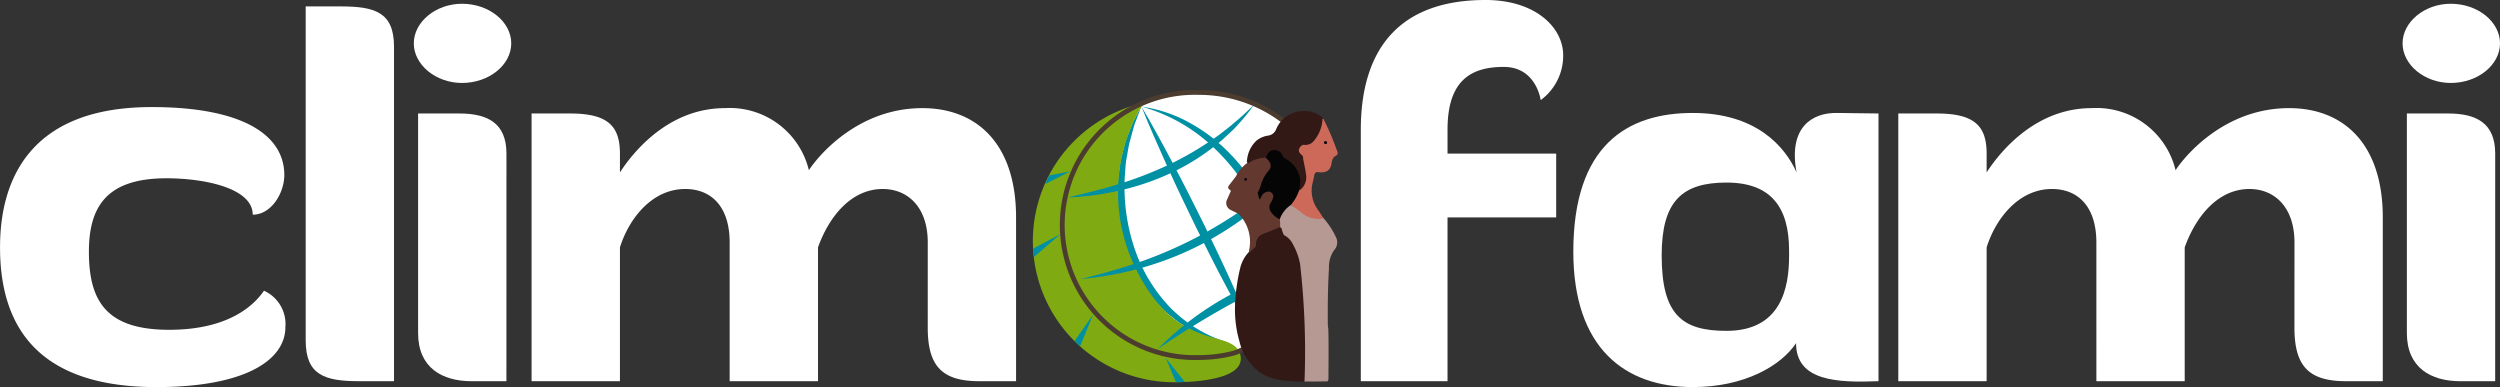<svg xmlns="http://www.w3.org/2000/svg" width="258.849" height="40.079" viewBox="0 0 258.849 40.079">
  <rect x="0" y="0" width="258.849" height="40.079" fill="#333333" stroke="none"/>
  <g id="climafami_logo_big" transform="translate(-1046.42 -85)">
    <g id="Climafami" transform="translate(1153.364 94.573)">
      <path id="Trazado_2262" data-name="Trazado 2262" d="M568.72,327.328a5.284,5.284,0,0,1-1.351.562,14.492,14.492,0,0,1-3.419.408,13.729,13.729,0,1,1,0-27.445,14.41,14.41,0,0,1,8.7,2.909" transform="translate(-546.757 -300.853)" fill="#fff"/>
      <path id="Trazado_2263" data-name="Trazado 2263" d="M568.175,327.613a11.765,11.765,0,0,0,2.543-7.513,17.846,17.846,0,0,0-1.916-7.727,20.889,20.889,0,0,0-4.827-6.381,17.6,17.6,0,0,0-7.069-3.87,14.54,14.54,0,0,1,3.965,1.156,17.564,17.564,0,0,1,3.536,2.2,19.268,19.268,0,0,1,5.177,6.511,16.84,16.84,0,0,1,1.8,8.125,12.584,12.584,0,0,1-.883,4.086A10.179,10.179,0,0,1,568.175,327.613Z" transform="translate(-545.66 -300.656)" fill="#0090a4"/>
      <path id="Trazado_2264" data-name="Trazado 2264" d="M566.252,326.568c-.6-.136-1.216-.281-1.826-.438l-1.754-.711c-.54-.327-1.095-.64-1.624-.991-.487-.4-1.01-.775-1.473-1.21a15.392,15.392,0,0,1-3.978-6.449,18.06,18.06,0,0,1-.744-7.533c.106-.626.148-1.259.307-1.871s.281-1.232.487-1.828c.232-.587.439-1.18.693-1.753q.424-.842.871-1.662-.319.885-.657,1.747c-.189.589-.33,1.194-.5,1.785s-.235,1.208-.357,1.808-.117,1.222-.181,1.829a19.892,19.892,0,0,0,.905,7.208,16.433,16.433,0,0,0,3.62,6.245A14.143,14.143,0,0,0,566.252,326.568Z" transform="translate(-545.995 -300.656)" fill="#0090a4"/>
      <g id="Grupo_2008" data-name="Grupo 2008" transform="translate(0 1.012)">
        <path id="Trazado_2265" data-name="Trazado 2265" d="M568.2,328c.29,1.74-3.793,2.191-6.454,2.191a14.2,14.2,0,0,1-4.069-27.806,18.013,18.013,0,0,0-.3,16.66C561.813,328.118,567.781,325.473,568.2,328Z" transform="translate(-547.109 -301.628)" fill="#80aa11"/>
        <path id="Trazado_2266" data-name="Trazado 2266" d="M561.806,330.722a14.636,14.636,0,0,1-4.2-28.658l1.1-.335-.61.982a17.726,17.726,0,0,0-.276,16.24c2.767,5.665,6.1,6.609,8.3,7.235,1.267.359,2.36.669,2.557,1.841h0a1.414,1.414,0,0,1-.335,1.174C567.158,330.612,563.04,330.722,561.806,330.722Zm-4.956-27.474a13.763,13.763,0,0,0,4.956,26.6c2.417,0,5.173-.375,5.885-1.215a.541.541,0,0,0,.141-.47c-.1-.6-.7-.8-1.936-1.147-2.211-.626-5.911-1.676-8.849-7.688A18.678,18.678,0,0,1,556.85,303.248Z" transform="translate(-547.167 -301.729)" fill="#80aa11"/>
      </g>
      <path id="Trazado_2267" data-name="Trazado 2267" d="M556.905,302.123c1.165,1.968,2.246,3.976,3.313,5.992s2.091,4.052,3.105,6.093c1,2.051,1.991,4.1,2.925,6.183l1.4,3.123c.438,1.054.9,2.1,1.315,3.163-.59-.979-1.132-1.984-1.7-2.975l-1.615-3.016c-1.076-2.01-2.091-4.052-3.105-6.094-.994-2.051-1.99-4.1-2.923-6.183S557.748,304.249,556.905,302.123Z" transform="translate(-545.66 -300.656)" fill="#0090a4"/>
      <path id="Trazado_2268" data-name="Trazado 2268" d="M548.689,308.349l2.181-.426-2.614,1.327s.148-.341.206-.461C548.512,308.684,548.689,308.349,548.689,308.349Z" transform="translate(-546.998 -299.759)" fill="#0090a4"/>
      <path id="Trazado_2269" data-name="Trazado 2269" d="M547.188,315.062l2.849-1.523-2.777,2.4s-.039-.36-.049-.478C547.2,315.361,547.188,315.062,547.188,315.062Z" transform="translate(-547.164 -298.89)" fill="#0090a4"/>
      <path id="Trazado_2270" data-name="Trazado 2270" d="M550.9,323.507l1.933-2.748-1.354,3.288s-.238-.212-.315-.284S550.9,323.507,550.9,323.507Z" transform="translate(-546.589 -297.772)" fill="#0090a4"/>
      <path id="Trazado_2271" data-name="Trazado 2271" d="M560.137,327.169l-1.052-2.5,1.972,2.466s-.364.017-.483.021S560.137,327.169,560.137,327.169Z" transform="translate(-545.323 -297.166)" fill="#0090a4"/>
      <path id="Trazado_2272" data-name="Trazado 2272" d="M568.72,327.328a5.284,5.284,0,0,1-1.351.562,14.492,14.492,0,0,1-3.419.408,13.729,13.729,0,1,1,0-27.445,14.41,14.41,0,0,1,8.7,2.909" transform="translate(-546.757 -300.853)" fill="none" stroke="#4b3c2f" stroke-miterlimit="10" stroke-width="0.5"/>
      <path id="Trazado_2273" data-name="Trazado 2273" d="M551.4,319.292a62.562,62.562,0,0,0,6.583-1.915,43.877,43.877,0,0,0,6.2-2.79,49.19,49.19,0,0,0,5.721-3.693c.919-.673,1.811-1.388,2.692-2.118.9-.712,1.753-1.473,2.64-2.208-.747.875-1.55,1.7-2.355,2.525-.829.8-1.68,1.578-2.562,2.326a35.044,35.044,0,0,1-5.717,3.931,32.413,32.413,0,0,1-6.414,2.659A33.786,33.786,0,0,1,551.4,319.292Z" transform="translate(-546.511 -299.968)" fill="#0090a4"/>
      <path id="Trazado_2274" data-name="Trazado 2274" d="M550.265,311.557c1.8-.425,3.58-.849,5.319-1.393a39.5,39.5,0,0,0,5.079-1.959,31.907,31.907,0,0,0,4.7-2.718,13.365,13.365,0,0,0,1.1-.8c.358-.281.724-.554,1.059-.864.721-.567,1.361-1.219,2.05-1.84a22.375,22.375,0,0,1-1.756,2.149c-.31.349-.658.655-1,.974a13.95,13.95,0,0,1-1.051.919,22.872,22.872,0,0,1-4.731,2.97,26.23,26.23,0,0,1-5.273,1.814A29.248,29.248,0,0,1,550.265,311.557Z" transform="translate(-546.688 -300.678)" fill="#0090a4"/>
      <path id="Trazado_2275" data-name="Trazado 2275" d="M558.365,325a31.568,31.568,0,0,1,7.784-5.767,22.255,22.255,0,0,1,9.28-2.746A41.051,41.051,0,0,0,566.554,320,91.6,91.6,0,0,0,558.365,325Z" transform="translate(-545.434 -298.434)" fill="#0090a4"/>
      <g id="Grupo_2009" data-name="Grupo 2009" transform="translate(20.033 1.913)">
        <path id="Trazado_2276" data-name="Trazado 2276" d="M573.211,328.917c-3.43.08-4.458-.357-5.419-1a5.575,5.575,0,0,1-2.049-3.172,11.866,11.866,0,0,1-.447-3.777,19.793,19.793,0,0,1,.526-3.777,3.66,3.66,0,0,1,.86-1.634,1.96,1.96,0,0,1,.182-.206,1.288,1.288,0,0,0,.577-1.006.773.773,0,0,1,.417-.611,10.763,10.763,0,0,1,2.117-.853c.207.05.245.232.293.394a1.077,1.077,0,0,0,.419.579,3.163,3.163,0,0,1,1,1.47,10.605,10.605,0,0,1,.539,1.842c.513,2.542.522,5.1,1.059,7.635.105.494.083,3.27.081,3.768A.4.4,0,0,1,573.211,328.917Z" transform="translate(-564.395 -300.905)" fill="#321916"/>
        <path id="Trazado_2277" data-name="Trazado 2277" d="M571.875,329.23a79.872,79.872,0,0,0-.461-12.192,6.938,6.938,0,0,0-.74-2.03,2.062,2.062,0,0,0-.846-.9c-.15-.075-.159-.225-.217-.352-.081-.178-.05-.413-.268-.522a1.368,1.368,0,0,1-.1-.762,2.2,2.2,0,0,1,1.2-1.549c.323.043.524.3.784.449a1.9,1.9,0,0,1,.29.223,2.641,2.641,0,0,0,2.291.672,8.145,8.145,0,0,1,1.39,2.162,1.187,1.187,0,0,1-.243,1.179,3.007,3.007,0,0,0-.547,1.89c-.113,1.856-.133,3.714-.121,5.573a3.689,3.689,0,0,0,.049.667c.052.972.021,4.225.018,5.2a.384.384,0,0,1-.109.276C573.854,329.211,572.264,329.23,571.875,329.23Z" transform="translate(-563.784 -301.208)" fill="#b59992"/>
        <path id="Trazado_2278" data-name="Trazado 2278" d="M566.743,316.071c-.095-.124-.03-.255-.014-.38a4.1,4.1,0,0,0-1.137-3.654c.056-.082.141-.069.221-.062a1.607,1.607,0,0,0,1.5-.708,3.925,3.925,0,0,0,.431-.734c.076-.133.136-.273.211-.405a.873.873,0,0,1,.343-.337.718.718,0,0,1,.779,0,.674.674,0,0,1,.146.783c-.06.163-.163.3-.227.464a.781.781,0,0,0,.165.9,6,6,0,0,1,.714.7,3.267,3.267,0,0,1,.033.788c-.547.223-1.091.456-1.643.666a1.151,1.151,0,0,0-.851,1.193.35.35,0,0,1-.159.3C567.073,315.738,566.912,315.908,566.743,316.071Z" transform="translate(-564.348 -301.401)" fill="#63382f"/>
        <path id="Trazado_2279" data-name="Trazado 2279" d="M574.489,307.97c-.168.707-.672.858-1.308.775-.3-.039-.422.087-.465.373-.054.351-.169.693-.223,1.044a3.349,3.349,0,0,0,.636,2.509c.18.259.345.528.517.793a.162.162,0,0,1-.14.1,2.757,2.757,0,0,1-1.937-.492,9.9,9.9,0,0,0-1.286-.919.119.119,0,0,1,.012-.115,7.135,7.135,0,0,0,.809-1.446,1.9,1.9,0,0,0,.557-2.049,3.922,3.922,0,0,1-.191-.89.985.985,0,0,0-.218-.811c-.282-.306-.264-.385-.032-.733.033-.05.062-.1.1-.15a.492.492,0,0,1,.367-.115,1.282,1.282,0,0,0,1-.553,3.873,3.873,0,0,0,.745-1.837c.017-.118-.023-.312.215-.266a24.672,24.672,0,0,1,1.389,3.221c.126.248.2.531-.1.655C574.529,307.265,574.537,307.825,574.489,307.97Z" transform="translate(-563.623 -302.406)" fill="#cc6958"/>
        <path id="Trazado_2280" data-name="Trazado 2280" d="M571.624,310.214a4.474,4.474,0,0,1-.875,1.517,2.9,2.9,0,0,0-1.135,1.487,2.676,2.676,0,0,1-.918-.791.826.826,0,0,1-.018-.924,1.923,1.923,0,0,0,.247-.521.5.5,0,0,0-.667-.614.829.829,0,0,0-.523.44c-.06.118-.121.234-.181.351-.3-.153-.228-.457-.29-.708.242-.547.387-1.133.658-1.67a2.685,2.685,0,0,1,.405-.605.7.7,0,0,0-.008-1.057.62.62,0,0,1-.21-.328.942.942,0,0,1,1.775-.363,1.777,1.777,0,0,0,.582.568,2.9,2.9,0,0,1,1.323,2.063A1.935,1.935,0,0,1,571.624,310.214Z" transform="translate(-564.09 -301.981)" fill="#060506"/>
        <path id="Trazado_2281" data-name="Trazado 2281" d="M568.546,306.724a1.231,1.231,0,0,1,.445.492.714.714,0,0,1-.114.826,3.921,3.921,0,0,0-.86,1.662,2.773,2.773,0,0,1-.313.655,1,1,0,0,1-1.206.525,16.907,16.907,0,0,1-1.537-.739c-.374-.337-.374-.337-.067-.737l.592-.769a3.886,3.886,0,0,1,1.052-1.295c.052-.047.113-.084.165-.133a2.65,2.65,0,0,1,1.524-.555A.393.393,0,0,1,568.546,306.724Z" transform="translate(-564.491 -301.869)" fill="#63382f"/>
        <path id="Trazado_2282" data-name="Trazado 2282" d="M564.985,309.676a2.457,2.457,0,0,1,.982.38c.838.456,1.041.439,1.761-.166.162.2.07.494.252.689a2.241,2.241,0,0,1-1.529,1.478,1.957,1.957,0,0,1-.692-.02c-.247-.119-.5-.223-.738-.358a.8.8,0,0,1-.4-1.17C564.739,310.229,564.865,309.954,564.985,309.676Z" transform="translate(-564.515 -301.401)" fill="#63382f"/>
        <path id="Trazado_2283" data-name="Trazado 2283" d="M566.511,307.924c-.225-.073-.145-.267-.134-.4a3.164,3.164,0,0,1,.966-1.935,2.478,2.478,0,0,1,1.181-.521,1.039,1.039,0,0,0,.844-.62,3.122,3.122,0,0,1,.945-1.281,4.3,4.3,0,0,1,.361-.239,3.369,3.369,0,0,1,2.158-.37,4,4,0,0,1,.7.208,3.325,3.325,0,0,1,.761.532c-.177.024-.111.169-.121.263a3.784,3.784,0,0,1-.815,1.965,1.138,1.138,0,0,1-1.048.5.367.367,0,0,0-.289.069c-.357.328-.41.648.015.979a.38.38,0,0,1,.144.345c0,.119.244,1.185.29,1.605a1.7,1.7,0,0,1-.667,1.721,8.322,8.322,0,0,0,.066-1.151,2.865,2.865,0,0,0-1.484-2.124.636.636,0,0,1-.317-.316.924.924,0,0,0-.662-.57.816.816,0,0,0-.955.473c-.049.1-.086.207-.127.311A2.955,2.955,0,0,0,566.511,307.924Z" transform="translate(-564.23 -302.51)" fill="#321916"/>
        <path id="Trazado_2284" data-name="Trazado 2284" d="M573.591,305.37c-.014.088-.06.149-.156.148a.151.151,0,1,1,0-.3A.155.155,0,0,1,573.591,305.37Z" transform="translate(-563.158 -302.091)" fill="#060506"/>
        <path id="Trazado_2285" data-name="Trazado 2285" d="M566.259,308.521c.081.01.138.051.14.134a.131.131,0,0,1-.157.142.126.126,0,0,1-.125-.143C566.122,308.571,566.181,308.532,566.259,308.521Z" transform="translate(-564.267 -301.58)" fill="#060506"/>
      </g>
    </g>
    <g id="Grupo_2012" data-name="Grupo 2012" transform="translate(1046.42 85)">
      <g id="Grupo_2011" data-name="Grupo 2011">
        <g id="Grupo_2010" data-name="Grupo 2010">
          <path id="Trazado_2286" data-name="Trazado 2286" d="M471.8,309.536c-5.987,0-8.038,2.716-8.038,7.594,0,5.1,1.774,8.094,8.314,8.094,6.486,0,8.981-2.827,9.813-4.046a3.787,3.787,0,0,1,2.217,3.769c0,3.437-4.214,6.209-13.359,6.209-13.138,0-16.186-7.207-16.186-14.469s3.325-14.524,15.686-14.524c9.425,0,13.749,2.882,13.749,7.041,0,1.829-1.33,4.1-3.27,4.1C480.722,310.534,475.677,309.536,471.8,309.536Z" transform="translate(-454.557 -291.077)" fill="#fff"/>
          <path id="Trazado_2287" data-name="Trazado 2287" d="M491.111,331.942h-3.6c-3.549,0-5.544-.608-5.544-4.213V293.138h3.6c3.493,0,5.544.554,5.544,4.158Z" transform="translate(-450.315 -292.474)" fill="#fff"/>
          <path id="Trazado_2288" data-name="Trazado 2288" d="M496.649,292.9c2.827,0,5.1,1.885,5.1,4.1s-2.273,4.1-5.1,4.1c-2.717,0-4.989-1.885-4.989-4.1S493.931,292.9,496.649,292.9Zm4.6,39.081h-3.6c-3.05,0-5.544-1.386-5.544-4.989V304.262h4.269c2.939,0,4.879,1,4.879,4.157Z" transform="translate(-448.815 -292.511)" fill="#fff"/>
          <path id="Trazado_2289" data-name="Trazado 2289" d="M543.24,316.174c0-3.77-2.161-5.544-4.657-5.544-3.324,0-5.6,2.938-6.706,6.042V330.53h-9.148V316.174c0-3.77-1.939-5.544-4.6-5.544-3.437,0-5.821,3.049-6.761,6.042V330.53h-9.148V302.813h3.992c3.879,0,5.156,1.275,5.156,4.157v1.941c1.773-2.717,5.431-6.653,10.864-6.653a8.426,8.426,0,0,1,8.7,6.431c.776-1.221,4.879-6.431,11.751-6.431,5.6,0,9.7,3.658,9.7,11.309V330.53h-3.822c-3.882,0-5.323-1.606-5.323-5.543Z" transform="translate(-447.18 -291.062)" fill="#fff"/>
          <path id="Trazado_2290" data-name="Trazado 2290" d="M597.523,298.272a5.689,5.689,0,0,1-2.328,4.656s-.444-3.437-3.824-3.437-5.821,1.386-5.821,6.485v2.494H596.8v6.6H585.549v16.962H576.57v-26c0-8.7,4.268-13.469,12.915-13.469C594.7,292.563,597.523,295.445,597.523,298.272Z" transform="translate(-435.673 -292.563)" fill="#fff"/>
          <path id="Trazado_2291" data-name="Trazado 2291" d="M627.223,330.464c-4.269.167-8.536,0-8.536-3.936-1.552,2.329-5.323,4.546-10.7,4.546-6.985,0-12.362-3.992-12.362-14.026,0-11.031,5.6-14.357,12.362-14.357,6.541,0,9.536,3.436,10.754,6.154-.887-4.713,1.664-6.209,4.213-6.154l4.269.055Zm-22.45-13.026c0,6.152,2.106,7.815,6.707,7.815,5.655,0,6.485-4.434,6.485-7.76v-.555c0-4.434-1.829-7.04-6.485-7.04C606.879,309.9,604.773,311.838,604.773,317.438Z" transform="translate(-432.724 -290.996)" fill="#fff"/>
          <path id="Trazado_2292" data-name="Trazado 2292" d="M665.783,316.174c0-3.77-2.163-5.544-4.657-5.544-3.327,0-5.6,2.938-6.708,6.042V330.53h-9.146V316.174c0-3.77-1.941-5.544-4.6-5.544-3.437,0-5.821,3.049-6.763,6.042V330.53h-9.146V302.813h3.99c3.881,0,5.156,1.275,5.156,4.157v1.941c1.775-2.717,5.433-6.653,10.864-6.653a8.424,8.424,0,0,1,8.7,6.431c.776-1.221,4.879-6.431,11.753-6.431,5.6,0,9.7,3.658,9.7,11.309V330.53H671.1c-3.88,0-5.321-1.606-5.321-5.543Z" transform="translate(-428.214 -291.062)" fill="#fff"/>
          <path id="Trazado_2293" data-name="Trazado 2293" d="M674.966,292.9c2.828,0,5.1,1.885,5.1,4.1s-2.272,4.1-5.1,4.1c-2.716,0-4.989-1.885-4.989-4.1S672.25,292.9,674.966,292.9Zm4.6,39.081h-3.6c-3.05,0-5.544-1.386-5.544-4.989V304.262h4.268c2.939,0,4.878,1,4.878,4.157Z" transform="translate(-421.216 -292.511)" fill="#fff"/>
        </g>
      </g>
    </g>
  </g>
</svg>
